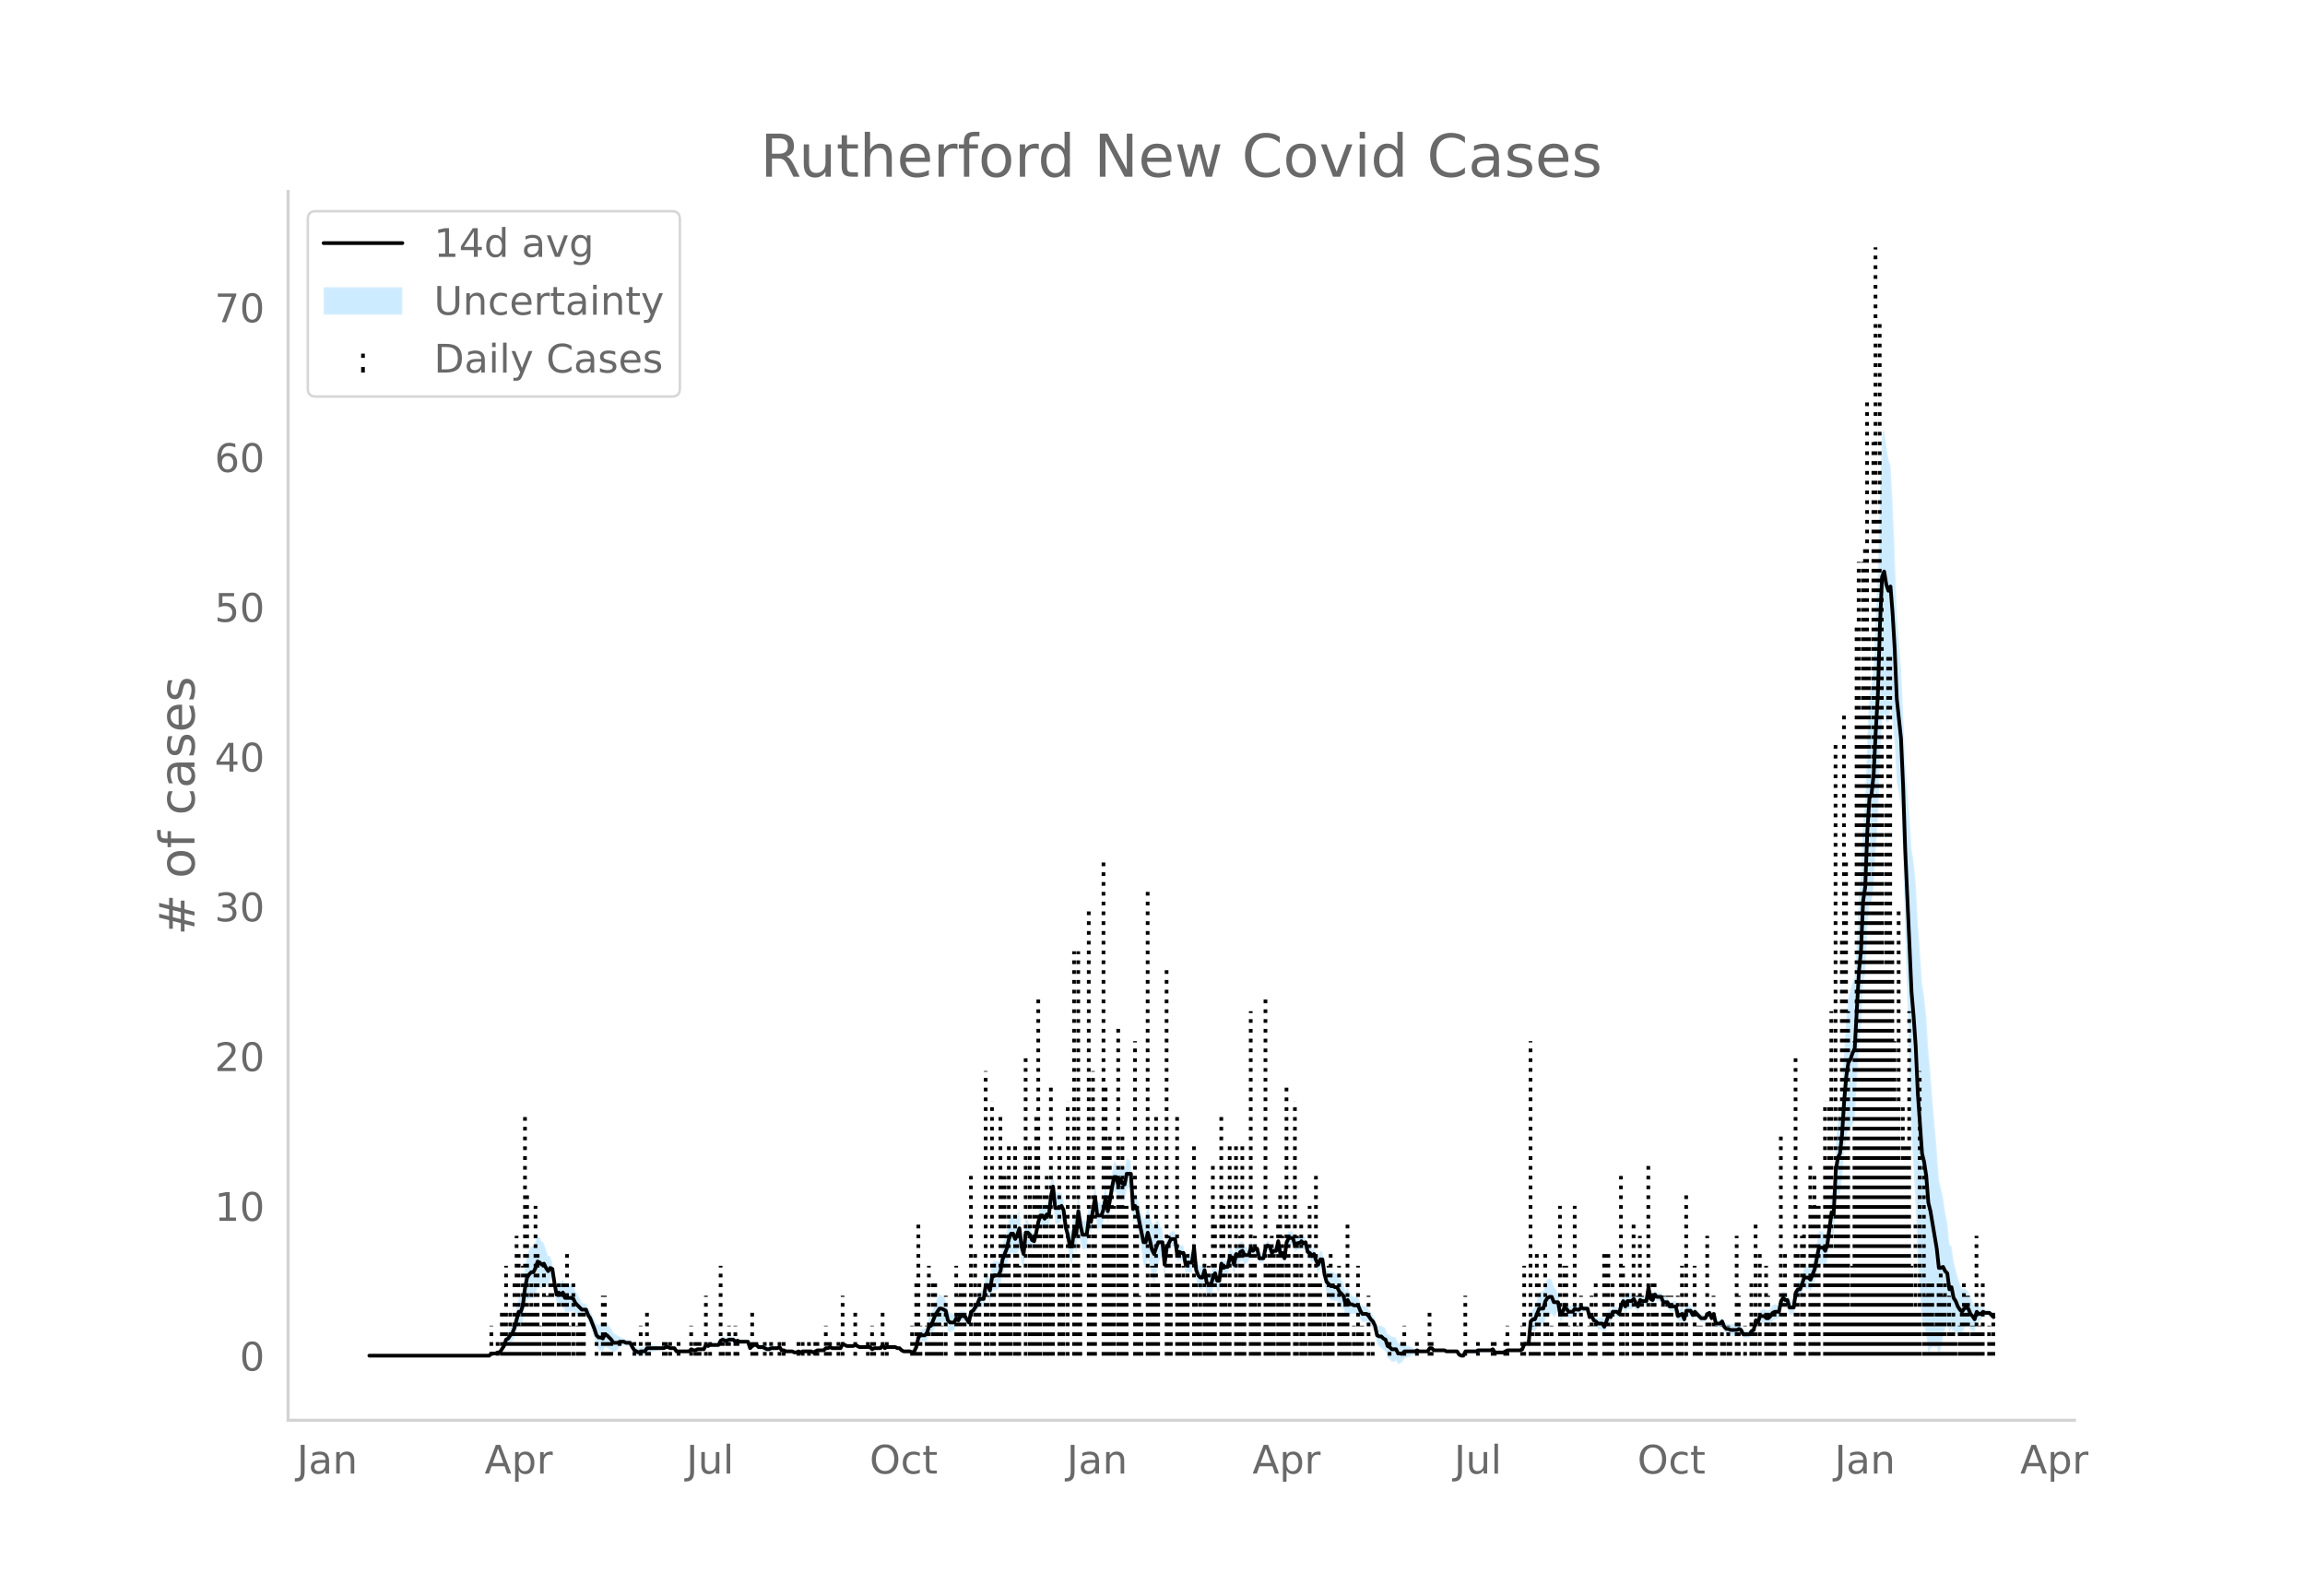 <svg height="864" viewBox="0 0 936 648" width="1248" xmlns="http://www.w3.org/2000/svg" xmlns:xlink="http://www.w3.org/1999/xlink"><defs><style>*{stroke-linecap:butt;stroke-linejoin:round}</style></defs><g id="figure_1"><path d="M0 648h936V0H0z" style="fill:#fff" id="patch_1"/><g id="axes_1"><path d="M117 576.72h725.4V77.76H117z" style="fill:none" id="patch_2"/><g id="PolyCollection_1"><defs><path d="M150.827-97.514H198.663l.854-.637.854.084.855.054.854-.334.854.065.854-1.05.855-.918.854-1.89.854.048.854-.81.854-.448.855-1.634.854-2.666.854-2.135.854.573.854-2.006.855-5.729.854-3.05.854-.497.854-.397.855.105.854-1.623.854-2.628.854.039.854.03.855-1.44.854.663.854.235.854-2.874.854-1.491.855 5.24.854 5.927.854-.17.854 1.517.855-.474.854 2.623.854.08.854-.08.854-.179.855.03.854 1.463.854.605.854.156.855-.256.854-.36.854.121.854 2.373.854 1.6.855 2.486.854 2.781.854 3.314.854 1.355.854.185.855.453.854-1.911.854.218.854.642.855.631.854.96.854-.645.854-.59.854-1.148.855-.597.854-.389.854.402.854.01.854-.01.855 1.904.854 1.385.854.502.854.553.855-.383.854.09.854.05.854-1.35.854-.103.855-.134.854-.174.854-.157.854-.205.854-.294.855-.036.854.009.854-.435.854-.09.855.348.854-.124.854-.241.854 1.544.854.125.855.085.854.06.854.044.854.027.855.015.854-.886.854.414.854-.075.854-.525.855-.04.854-.046.854-.053.854-1.439.854.534.855-.32.854.065.854.025.854-.013.855-.05.854-1.526.854-.284.854.445h.854l.855-.445.854-.077.854-.157.854.835.854-.514.855.37.854-.082.854-.103.854-.137.855-.205.854 3.11.854-.762.854-.39.854.029.855.925.854.01.854-.036.854.485.855.448.854.01.854-.5.854-.108.854-.164.855-.27.854-.44.854 1.36.854-.03.854.412.855.05.854.02.854-.006.854.492.855.055.854-.426.854.435.854-.48.854-.064.855-.087.854-.276.854-.035.854.406.854-.435.855-.386.854.036.854.03h.854l.855-.749.854.093.854-.34.854.466.854.016.855.003.854-.012.854-.026.854-1.619.854.459.855.424.854-.033.854-.06.854-.09.855-.417.854.413.854.435.854-.026.854-.03.855-.033.854-.039.854-.044.854.9.855-.446.854.014.854.005.854-.005.854-1.253.855 1.24.854-.464h3.417l.854.439h.854l.854.934.855.58.854.104.854.08.854.061.854.414.855-.411.854-1.738.854-3.226.854-.294.854.4.855.3.854-.552.854-2.06.854-.056.855-1.727.854-1.676.854-.916.854-1.04.854-.095.855.039.854-.053.854 3.568.854.55.854-.387.855-.48.854-2.25.854.663.854-1.964.855-.054.854-.002.854 1.27.854 1.176.854-4.503.855-.491.854-1.116.854-.865.854-1.626.855.309.854.137.854-4.711.854.497.854 2.33.855-4.613.854-.448.854.011.854-.49.854-1.773.855-4.462.854-1.8.854-1.766.854-3.143.855-1.605.854.06.854 2.236.854-1.771.854-3 .855 6.856.854 2.464.854-9.212.854-.89.854-.233.855 1.532.854-.015.854-3.672.854-3.881.855-1.895.854.533.854 1.527.854-1.376.854.697.855-7.08.854-3.444.854 8.694.854-.08.854-.246.855-1.488.854.69.854 6.654.854 3.659.855 6.087.854.951.854-6.808.854 2.415.854-9.521.855 5.222.854 2.864.854-.182.854-.303.855-7.291.854 1.12.854-5.154.854-3.625.854 7.437.855-.453.854-.677.854-2.538.854-4.545.854 5.648.855-4.137.854-4.94.854-3.827.854-.01.855 3.543.854-2.662.854 1.804.854.572.854-4.387.855-.306.854-.615.854 14.336.854-1.01.854 1.68.855 5.828.854 5.386.854 5.802.854.897.855-3.56.854 3.246.854 4.309.854 1.976.854-3.498.855-3.788.854-2.604.854-.631.854 8.742.854-8.208.855-2.534.854-2.014.854.055.854.051.855 6.381.854-1.33.854.49.854-.028.854 5.324.855-.64.854.124.854.027.854-6.308.855 9.587.854 2.638.854 1.025.854-.124.854-3.707.855 5.617.854.585.854.474.854-3.41.854-1.808.855 2.984.854-.131.854-6.99.854.36.855-.32.854.174.854-3.328.854.403.854 3.125.855-4.115.854.778.854-1.91.854-.391.854 1.673.855-.575.854-.933.854-2.834.854 1.099.855-1.07.854-.38.854 3.94.854.027.854-.371.855-4.219.854-.724.854.54.854 2.605.854-.9.855-.04.854-3.657.854 5.218.854-.422.855 2.291.854-6.304.854-1.494.854.09.854-.046.855 3.044.854-.846 1.708-.394v-.499l.855.803.854-.514.854 4.004.854.391.854 1.446.855-1.095.854 3.085.854 2.175.854-2.19.854-.142.855 6.847.854 3.905.854 1.44.854 1.177.855.092.854.224.854-.015.854 1.724.854.853.855.578.854 3.62.854-1.854.854 1.2.854-1.06.855.14.854-.079.854-.118.854 2.233.855 1.344.854-.105.854-.32.854.7.854 1.221.855.823.854 2.149.854 4.567.854.97.854.276.855 1.072.854.47.854 2.704.854.562.855 1 .854-.09.854-.325.854 1.432.854-.4.855-.566.854-1.512.854-.216.854-.265.855-.402.854-.419.854-.584.854-.607.854.281.855-.05.854-.064.854-.084.854-.055.854-1.206.855.029.854.867.854-.003.854-.006.855-.007.854-.01.854-.014.854.448h4.271l.854 1.414.855.547.854.124.854-1.755.854-.02.855-.022.854-.023.854-.026h.854l.854-.409.855.024.854.022.854.02.854.017.854-.054.855-.17.854-.73.854 1.357.854.043.855.036.854.03.854.027.854-.434.854-.435h5.126l.854-.434.854-1.753.854.217.855.128.854-7.138.854.244.854.71.854-1.41.855-1.416.854.456.854.213.854-2.755.855-1.186.854-.606.854-.476.854 1.493.854-1.054.855-1.755.854 4.469.854-.696.854-2.6.854.26.855 1.393.854.083.854.077.854-1.34.855.27.854-.304.854-1.314.854.251.854-.242.855-.349.854 3.708.854-.287.854 2.093.854.737.855 1.231.854.262.854.19.854 1.49.855-2.221.854-2.724.854.619.854-2.307.854-.146.855-.162.854.928.854-3.042.854-1.189.855 2.284.854-1.989.854.042.854-.094.854-1.259.855 1.353.854 1.13.854-2.867.854.333.854-.163.855-.242.854-5.356.854 4.721.854.435.855-2.207.854.888.854.009h.854l.854 2.208.855-.027.854-.172.854 1.94.854.157.854.133.855.114.854 3.965.854-.1.854-.24.855 2.346.854-3.652.854-.256.854-.36.854 1.657.855-1.51.854.606.854.815.854.83.855-.124.854-.233.854-1.743.854-.42.854 2.232.855-1.844.854 4.182.854.138.854.038.854-.831.855 2.29.854 1.082.854.172.854.628.855.128.854.075.854-.153.854-.806.854.293.855 1.274.854.063.854-.007.854-.078.854-1.731.855-.545.854-3.342.854 1.102.854-2.03.855.392.854.282.854.993.854.096.854-.765.855-1.297.854-.52.854-.237.854-.435.854-4.21.855-1.176.854 1.11.854.011.854 2.986.855-.08.854-.105.854-5.809.854-1.06.854.119.855-1.818.854-2.072.854.247.854.007.855 1.008.854-1.862.854-1.816.854-3.653.854-3.698.855.128.854-.357.854 1.23.854-2.532.854-5.935.855-5.214.854 1.636.854-14.73.854-2.67.855-.208.854-5.998.854-10.643.854-6.812.854-2.865.855.292.854-1.919.854-2.236.854-15.508.854-14.42.855-7.473.854-18.228.854-3.357.854-18.783.855-10.301.854-.182.854-6.158.854-15.173.854-11.761.855-24.938.854-16.276.854-2.052.854 3.48.854-.132.855-5.763.854 6.458.854 8.084.854 15.94.855 4.78.854 5.643.854 19.707.854 32.215.854 26.271.855 28.154.854 26.228.854 14.518.854 15.572.855 21.923.854 12.698.854 11.698.854 1.52.854 3.473.855 7.449.854-2.13.854-.835.854.185.854-.162.855 3.852.854-3.476.854-4.732.854-2.758.855-2.302.854 4.348.854-2.495.854 2.509.854-.712.855 1.14.854.074.854-.262.854-2.438.854-1.427.855.167.854 1.821.854.176.854.567.855-4.39.854.38.854-1.021.854-1.352.854.026.855-.147.854-.038.854.893.854.849v-2.499l-.854-.888-.854-.846-.854-.038-.855-.146-.854-.843-.854.386-.854-1.02-.854-1.358-.855 1.69-.854-2.039-.854-1.562-.854-2.523-.855-.701-.854-.559-.854.17-.854-2-.854-2.533-.855-3.204-.854-3.318-.854-6.18-.854-.757-.854-8.685-.855-4.039-.854-6.234-.854-3.863-.854-3.475-.855-11.787-.854-9.719-.854-10.24-.854-11.261-.854-9.081-.855-14.272-.854-7.822-.854-5.43-.854-12.629-.854-11.629-.855-16.305-.854-8.754-.854-5.465-.854-12.868-.855-11.812-.854-10.219-.854-19.914-.854-18.521-.854-10.865-.855-10.859-.854-24.894-.854-20.586-.854-15.262-.855-2.288-.854-5.346-.854-6.945-.854 2.292-.854 22.82-.855 32.405-.854 16.91-.854 20.448-.854 9.48-.854 3.294-.855 16.632-.854 26.395-.854 7.938-.854 21.737-.855 9.904-.854 16.857-.854 15.769-.854 1.24-.854 3.293-.855 2.899-.854 8.43-.854 13.17-.854 16.29-.854 9.641-.855 3.268-.854 7.755-.854 20.892-.854-.102-.855 7.818-.854 7.097-.854 2.68-.854-1.375-.854-.357-.855.128-.854 4.99-.854 5.035-.854 2.528-.854 2.483-.855-.73-.854.007-.854.247-.854 3.14-.855 2.527-.854.12-.854 1.545-.854 6.354-.854-.105-.855-.08-.854-3.096-.854.011-.854-.627-.855 1.43-.854 4.48-.854-.436-.854-.238-.854.35-.855 1.31-.854.971-.854.097-.854-.745-.854.282-.855.392-.854 3.183-.854-.635-.854 4.477-.855.324-.854.875-.854-.078-.854-.007-.854.063-.855-2.201-.854-.576-.854.063-.854-.153-.854.074-.855.129-.854-.242-.854.173-.854-.655-.855-2.055-.854.906-.854.039-.854.138-.854-3.637-.855 1.63-.854-2.112-.854.45-.854 1.732-.854-.234-.855-.123-.854-.908-.854-.923-.854-1.13-.855 1.095-.854-1.817-.854-.362-.854-.255-.854 3.298-.855-1.997-.854.628-.854.77-.854-3.855-.855.114-.854.133-.854.157-.854-1.536-.854-.171-.855-.028-.854-2.135h-.854l-.854.009-.854-.85-.855 2.137-.854-.434-.854-4.836-.854 5.938-.855-.242-.854-.162-.854-.536-.854 2.346-.854-1.477-.855-2.122-.854.478-.854-.094-.854.042-.854 2.356-.855-2.06-.854 2.286-.854 3.908-.854-.809-.855-.162-.854-.147-.854 2.038-.854-1.12-.854 2.49-.855 2.123-.854-1.117-.854.19-.854.263-.855-.507-.854-.132-.854-1.382-.854.582-.854-3.243-.855-.349-.854-.242-.854-.618-.854.424-.854-.304-.855-.6-.854 1.268-.854.077-.854.083-.855-1.213-.854-.61-.854 1.744-.854.174-.854-5.089-.855-1.754-.854-1.055-.854-2.85-.854-.476-.854.262-.855 1.421-.854 3.326-.854.213-.854.456-.855 2.928-.854 2.934-.854.71-.854 1.983-.854 11.106-.855.128-.854.218-.854 2.59-.854.435H612.103l-.854.434-.854.434-.854.027-.854.03-.855.037-.854.042-.854-1.25-.854.14-.855-.17-.854-.054-.854.018-.854.02-.854.021-.855.024-.854.46h-.854l-.854-.026-.854-.024-.855-.021-.854-.02-.854 1.72-.854.124-.855-.322-.854-1.192h-4.271l-.854-.421-.854-.013-.854-.01-.855-.008-.854-.006-.854-.003-.854-.87-.855.028-.854 1.401-.854-.055-.854-.084-.854-.064-.855-.05-.854-.587-.854.261-.854-.584-.854-.42-.855-.401-.854-.265-.854-.216-.854.226-.855-.566-.854-.4-.854-2.043-.854-.326-.854-.09-.855-.738-.854-.306-.854-2.509-.854-.4-.855-.664-.854.275-.854.101-.854-3.252-.854-1.326-.855-.915-.854-1.384-.854-1.039-.854-.32-.854-.104-.855-1.263-.854-2.111-.854-.118-.854-.08-.855-.728-.854-1.06-.854-2.275-.854 1.62-.854-3.33-.855-1.159-.854-.885-.854-1.75-.854-.016-.854-.645-.855.092-.854-.56-.854-.298-.854-2.177-.855-5.316-.854-.142-.854 2.154-.854-1.3-.854-2.128-.855.642-.854-1.16-.854-.478-.854-3.815-.854.355-.855-.935v.37l-1.708.475-.854.892-.855-3.038-.854-.047-.854.09-.854 1.982-.854 6.728-.855-2.053-.854.446-.854-5.207-.854 4.162-.855-.04-.854.838-.854-2.608-.854-.329-.854 1.014-.855 4.47-.854-.372-.854.028-.854-3.881-.854-.379-.855.667-.854-1.507-.854 3.248-.854-.933-.855-.575-.854-1.803-.854.477-.854 1.566-.854-.96-.855 4.574-.854-2.957-.854.403-.854 4.491-.854.174-.855.55-.854-3.116-.854 6.911-.854-.13-.855-3.098-.854 1.667-.854 2.671-.854-.394-.854-.284-.855-4.81-.854 2.376-.854-.125-.854-.712-.854-1.706-.855-8.658-.854 5.855-.854.028-.854.123-.855 1.098-.854-4.233-.854-.028-.854-.378-.854 1.275-.855-6.651-.854.051-.854.055-.854 1.461-.855.942-.854 5.693-.854-9.503-.854-.632-.854-2.604-.855.557-.854 1.714-.854-1.498-.854-3.511-.854-2.836-.855 4.26-.854.896-.854-2.885-.854-2.434-.855-3.729-.854-1.795-.854 1.597-.854-14.336-.854-.615-.855-.306-.854 4.302-.854-.297-.854-1.671-.854 2.551-.855-3.408-.854-.01-.854 4.861-.854 5.486-.855 4.551-.854-5.647-.854 5.012-.854 2.675-.854-.676-.855-.453-.854-7.334-.854 5.933-.854 5.27-.854-2.354-.855 6.61-.854-.303-.854-.182-.854-4.955-.855-6.073-.854 9.593-.854-1.929-.854 7.093-.854.952-.855-3.47-.854-2.424-.854-7.247-.854-2.785-.855.25-.854-.247-.854-.08-.854-8.682-.854 4.376-.855 8.559-.854-.173-.854 2.1-.854-1.08-.854.533-.855 3.319-.854 4.807-.854 3.278-.854-.883-.855-2.812-.854-1.97-.854-.891-.854 8.163-.854-3.617-.855-7.914-.854 2.213-.854 1.705-.854-2.108-.854.06-.855 2.739-.854 4.676-.854 2.578-.854 2.544-.855 5.095-.854 1.702-.854-.49-.854.01-.854 1.29-.855 5.814-.854-2.015-.854.497-.854 6.584-.854.137-.855.31-.854 2.717-.854 1.742-.854 1.49-.855.378-.854 4.185-.854-1.431-.854-1.336-.854-.002-.855-.054-.854 1.51-.854-1.074-.854 1.227-.855-.48-.854-.388-.854-1.187-.854-4.252-.854-.921-.855-.83-.854-.095-.854 1.566-.854 1.69-.854 2.668-.855 2.618-.854.812-.854 3.153-.854 1.186-.855.3-.854.4-.854 1.443-.854 4.593-.854 1.738-.855.458-.854-.456-.854.062-.854.08-.854.104-.855-.29-.854-.803h-.854l-.854-.43H360.11l-.854.406-.855-1.367-.854 1.353-.854-.005-.854.005-.854.014-.855.424-.854-.839-.854-.044-.854-.038-.855-.033-.854-.03-.854-.026-.854-.435-.854-.455-.855.453-.854-.092-.854-.059-.854-.033-.855-.445-.854-.41-.854 1.857-.854-.027-.854-.011-.855.002-.854.016-.854-.402-.854.528-.854.093-.855.99h-.854l-.854.029-.854.037-.855.482-.854.434-.854-.463-.854-.035-.854-.276-.855-.088-.854-.063-.854.389-.854-.434-.854.442-.855.056-.854-.377-.854-.007-.854.02-.855.05-.854-.456-.854-.03-.854-1.246-.854.43-.855-.271-.854-.165-.854-.107-.854.368-.854.01-.855-.42-.854-.384-.854-.036-.854.01-.855-.813-.854.028-.854.48-.854.975-.854-2.103-.855-.205-.854-.136-.854-.104-.854-.08-.855-.5-.854.354-.854-.902-.854-.157-.854-.077-.855.424h-.854l-.854-.424-.854.585-.854 1.95-.855-.051-.854-.013-.854.025-.854.065-.855.55-.854-.336-.854 2.036-.854-.053-.854-.046-.855-.04-.854.344-.854-.075-.854-.454-.854.851-.855.015-.854.027-.854.043-.854.061-.855.085-.854.125-.854-1.063-.854-.24-.854-.125-.855-.52-.854-.09-.854.434-.854.009-.855-.036-.854-.294-.854-.205-.854-.158-.854-.173-.855-.134-.854-.104-.854 1.256-.854.05-.854.09-.855.486-.854-.315-.854-.367-.854-1.221-.855-1.572-.854-.01-.854.01-.854-.467-.854-.388-.855-.597-.854-.28-.854-.59-.854-.645-.854-1.647-.855-1.106-.854-1.095-.854-.65-.854 1.564-.855-.417-.854.186-.854-.383-.854-1.9-.854-1.562-.855-1.859-.854-1.005-.854-1.972-.854.122-.854-.361-.855-1.994-.854-1.58-.854-1.134-.854-2.013-.855-.838-.854-.178-.854-.08-.854.079-.854-1.721-.855 1.264-.854-.221-.854 1.568-.854-3.63-.855-6.054-.854-2.361-.854-.267-.854-2.372-.854-2.811-.855-.572-.854-1.707-.854-.83-.854 2.585-.854 1.851-.855.105-.854 1.342-.854 2.108-.854 5.639-.855 8.172-.854 3.207-.854.572-.854 3.948-.854 4.284-.855 2.71-.854 1.29-.854 1.796-.854.917-.854 3.323-.855 1.688-.854 1.557-.854.065-.854.534-.855.055-.854.083-.854 1.101H150.827z" id="m5f1ae01f78" style="stroke:#fff;stroke-opacity:.2"/></defs><g clip-path="url(#pe291efb97d)"><use style="fill:#089fff;fill-opacity:.2;stroke:#fff;stroke-opacity:.2" xlink:href="#m5f1ae01f78" y="648"/></g></g><g id="LineCollection_1"><path clip-path="url(#pe291efb97d)" d="M199.517 550.486v-12.163M202.08 550.486v-6.082M203.788 550.486v-18.245M204.643 550.486v-18.245M205.497 550.486v-36.49M206.351 550.486v-6.082M207.205 550.486v-18.245M208.06 550.486v-12.163M208.914 550.486v-30.408M209.768 550.486v-48.654M210.622 550.486v-42.572M211.476 550.486v-12.163M212.33 550.486v-36.49M213.185 550.486V453.18M214.039 550.486v-66.899M214.893 550.486v-18.245M215.747 550.486v-30.408M216.602 550.486v-18.245M217.456 550.486V489.67M218.31 550.486v-42.572M219.164 550.486v-12.163M220.873 550.486v-36.49M221.727 550.486V526.16M222.581 550.486V526.16M223.435 550.486v-30.408M224.29 550.486v-30.408M225.144 550.486v-18.245M226.852 550.486v-30.408M227.706 550.486v-18.245M228.56 550.486v-30.408M229.415 550.486v-30.408M230.269 550.486v-42.572M231.123 550.486v-12.163M232.832 550.486v-30.408M234.54 550.486v-12.163M235.394 550.486v-18.245M236.249 550.486v-18.245M237.103 550.486v-18.245M242.228 550.486v-6.082M244.79 550.486V526.16M245.645 550.486V526.16M246.5 550.486v-6.082M247.353 550.486v-6.082M248.208 550.486v-6.082M251.624 550.486v-6.082M257.604 550.486v-6.082M260.167 550.486v-12.163M262.73 550.486v-18.245M263.583 550.486v-6.082M269.563 550.486v-6.082M270.417 550.486v-6.082M272.126 550.486v-6.082M275.542 550.486v-6.082M280.668 550.486v-12.163M282.376 550.486v-6.082M283.23 550.486v-6.082M284.085 550.486v-6.082M286.647 550.486V526.16M288.356 550.486v-6.082M292.627 550.486v-36.49M293.481 550.486v-6.082M295.19 550.486v-6.082M296.044 550.486v-12.163M298.606 550.486v-12.163M299.46 550.486v-6.082M305.44 550.486v-18.245M306.294 550.486v-6.082M307.148 550.486v-6.082M310.565 550.486v-6.082M313.128 550.486v-6.082M316.545 550.486v-6.082M318.253 550.486v-6.082M324.233 550.486v-6.082M325.941 550.486v-6.082M328.504 550.486v-6.082M331.066 550.486v-6.082M331.92 550.486v-6.082M335.338 550.486v-12.163M336.192 550.486v-6.082M337.046 550.486v-6.082M340.463 550.486v-6.082M342.171 550.486V526.16M347.297 550.486v-18.245M352.422 550.486v-6.082M354.13 550.486v-12.163M354.985 550.486v-6.082M358.401 550.486v-18.245M360.11 550.486v-6.082M370.36 550.486v-12.163M371.215 550.486v-6.082M372.069 550.486v-30.408M372.923 550.486v-54.735M373.777 550.486v-12.163M376.34 550.486v-12.163M377.194 550.486v-36.49M378.048 550.486v-6.082M378.903 550.486v-30.408M379.757 550.486v-30.408M380.611 550.486v-18.245M381.465 550.486v-18.245M382.32 550.486v-12.163M384.028 550.486V526.16M388.299 550.486v-36.49M389.153 550.486V526.16M390.007 550.486v-30.408M390.862 550.486v-30.408M391.716 550.486v-30.408M394.278 550.486v-72.98M395.133 550.486v-6.082M395.987 550.486v-42.572M396.841 550.486v-18.245M397.695 550.486v-30.408M400.258 550.486V434.934M401.112 550.486V526.16M402.82 550.486V447.097M403.675 550.486v-42.572M406.237 550.486V453.18M407.092 550.486v-72.98M407.946 550.486v-72.98M408.8 550.486v-48.654M409.654 550.486v-85.144M410.509 550.486v-30.408M412.217 550.486v-85.144M413.071 550.486v-48.654M413.925 550.486v-36.49M416.488 550.486V428.852M418.196 550.486v-85.144M419.05 550.486v-42.572M419.905 550.486v-66.899M420.76 550.486V453.18M421.613 550.486v-145.96M422.468 550.486v-66.899M424.176 550.486v-66.899M425.03 550.486v-72.98M425.884 550.486v-30.408M426.739 550.486v-109.47M427.593 550.486v-54.735M430.155 550.486v-85.144M431.01 550.486v-54.735M431.864 550.486v-42.572M433.572 550.486V447.097M436.135 550.486V386.28M436.99 550.486v-42.572M437.843 550.486V386.28M438.698 550.486v-30.408M442.115 550.486V368.035M442.969 550.486v-30.408M443.823 550.486V434.934M444.677 550.486v-66.899M448.094 550.486V349.79M448.948 550.486v-109.47M449.802 550.486v-85.144M450.657 550.486v-91.225M451.51 550.486v-72.98M452.365 550.486V489.67M454.074 550.486V416.69M454.928 550.486v-66.899M455.782 550.486v-91.225M456.636 550.486V489.67M457.49 550.486V489.67M460.907 550.486V422.77M461.761 550.486V489.67M462.616 550.486V526.16M463.47 550.486v-18.245M466.033 550.486V361.953M466.887 550.486V526.16M467.741 550.486v-36.49M468.595 550.486v-36.49M469.45 550.486V453.18M470.304 550.486v-30.408M473.72 550.486V392.362M474.575 550.486v-48.654M475.429 550.486v-42.572M477.992 550.486V453.18M478.846 550.486v-42.572M479.7 550.486v-30.408M480.554 550.486v-36.49M481.408 550.486v-30.408M482.263 550.486v-42.572M484.825 550.486v-85.144M485.68 550.486v-30.408M486.534 550.486v-18.245M487.388 550.486v-30.408M489.096 550.486v-42.572M489.95 550.486V526.16M490.805 550.486v-36.49M491.659 550.486V526.16M492.513 550.486v-79.062M493.367 550.486v-54.735M495.93 550.486V453.18M496.784 550.486V489.67M497.639 550.486v-36.49M498.493 550.486v-18.245M499.347 550.486v-85.144M501.91 550.486v-85.144M502.764 550.486V526.16M503.618 550.486v-48.654M504.472 550.486v-85.144M505.326 550.486v-30.408M507.89 550.486v-139.88M508.743 550.486v-42.572M509.598 550.486v-48.654M510.452 550.486v-18.245M511.306 550.486v-30.408M513.869 550.486v-145.96M514.723 550.486v-36.49M515.577 550.486v-42.572M516.431 550.486v-48.654M517.285 550.486v-42.572M518.994 550.486v-54.735M519.848 550.486v-66.899M520.702 550.486v-48.654M521.557 550.486v-18.245M522.41 550.486v-109.47M523.265 550.486v-54.735M525.828 550.486V447.097M526.682 550.486v-48.654M528.39 550.486v-48.654M528.39 550.486v-54.735M529.245 550.486v-30.408M530.099 550.486v-6.082M531.807 550.486V489.67M532.661 550.486v-30.408M533.516 550.486v-30.408M534.37 550.486v-72.98M535.224 550.486v-30.408M536.078 550.486v-30.408M537.787 550.486v-18.245M538.64 550.486v-6.082M539.495 550.486v-36.49M540.35 550.486v-42.572M541.204 550.486v-30.408M543.766 550.486v-36.49M544.62 550.486v-18.245M545.475 550.486v-18.245M546.329 550.486V526.16M547.183 550.486v-54.735M548.037 550.486v-6.082M549.746 550.486v-12.163M550.6 550.486v-6.082M551.454 550.486v-36.49M552.308 550.486v-12.163M553.163 550.486v-12.163M555.725 550.486V526.16M557.434 550.486v-6.082M564.267 550.486v-6.082M569.393 550.486v-6.082M570.247 550.486v-12.163M575.372 550.486v-6.082M580.497 550.486v-18.245M581.352 550.486v-6.082M595.02 550.486V526.16M600.144 550.486v-6.082M606.124 550.486v-6.082M606.978 550.486v-6.082M611.25 550.486v-6.082M612.103 550.486v-12.163M618.083 550.486v-12.163M618.937 550.486v-36.49M621.5 550.486V422.77M622.354 550.486v-12.163M623.208 550.486v-6.082M624.062 550.486v-42.572M624.917 550.486v-30.408M627.48 550.486v-42.572M628.334 550.486v-18.245M629.188 550.486v-6.082M630.042 550.486v-12.163M630.896 550.486v-6.082M633.459 550.486V489.67M634.313 550.486v-18.245M635.167 550.486v-36.49M636.021 550.486v-36.49M636.876 550.486v-12.163M639.438 550.486V489.67M640.293 550.486v-12.163M641.147 550.486v-6.082M642.001 550.486V526.16M645.418 550.486v-12.163M646.272 550.486V526.16M647.126 550.486v-12.163M647.98 550.486v-30.408M651.397 550.486v-42.572M652.252 550.486v-42.572M653.106 550.486v-42.572M653.96 550.486v-12.163M654.814 550.486v-30.408M658.231 550.486v-72.98M659.085 550.486v-36.49M660.794 550.486v-30.408M663.356 550.486v-54.735M664.21 550.486v-18.245M665.065 550.486V526.16M665.919 550.486v-48.654M666.773 550.486V526.16M669.336 550.486v-79.062M670.19 550.486v-6.082M671.044 550.486v-30.408M671.899 550.486v-30.408M672.753 550.486v-18.245M675.315 550.486V526.16M676.17 550.486v-18.245M677.024 550.486V526.16M677.878 550.486V526.16M678.732 550.486V526.16M681.295 550.486V526.16M682.15 550.486v-12.163M683.003 550.486v-36.49M684.712 550.486v-66.899M688.129 550.486v-36.49M688.983 550.486v-12.163M689.837 550.486v-12.163M690.691 550.486v-12.163M693.254 550.486v-48.654M694.108 550.486v-18.245M694.962 550.486v-6.082M695.817 550.486V526.16M696.67 550.486v-12.163M699.233 550.486v-12.163M700.088 550.486v-6.082M701.796 550.486v-12.163M702.65 550.486v-6.082M705.213 550.486v-48.654M706.067 550.486V526.16M708.63 550.486v-12.163M711.192 550.486v-30.408M712.047 550.486v-12.163M712.9 550.486v-54.735M714.61 550.486v-42.572M717.172 550.486v-36.49M718.026 550.486V526.16M718.88 550.486v-12.163M719.735 550.486v-18.245M720.589 550.486v-18.245M723.151 550.486v-91.225M724.006 550.486v-30.408M724.86 550.486v-42.572M729.131 550.486V428.852M729.985 550.486v-42.572M730.84 550.486v-12.163M731.694 550.486v-48.654M732.548 550.486v-54.735M735.11 550.486v-79.062M735.965 550.486V489.67M736.819 550.486v-72.98M737.673 550.486V489.67M738.527 550.486V489.67M741.09 550.486V447.097M741.944 550.486v-79.062M742.798 550.486V447.097M743.653 550.486v-139.88M744.507 550.486v-42.572M745.361 550.486v-249.35M746.215 550.486v-72.98M747.07 550.486V447.097M747.924 550.486V380.198M748.778 550.486V288.973M749.632 550.486V349.79M750.486 550.486v-139.88M751.34 550.486v-18.245M752.195 550.486v-36.49M753.049 550.486V422.77M753.903 550.486V252.483M754.757 550.486v-322.33M755.612 550.486V288.973M756.466 550.486v-322.33M757.32 550.486V222.074M758.174 550.486V161.257M759.029 550.486V258.564M759.883 550.486V355.872M760.737 550.486V179.502M761.591 550.486V100.44M762.445 550.486V209.911M763.3 550.486V130.85M764.154 550.486V240.32M765.008 550.486V392.362M765.862 550.486V325.463M766.716 550.486v-285.84M767.57 550.486v-285.84M768.425 550.486V380.198M769.28 550.486V422.77M770.133 550.486V447.097M770.988 550.486V368.035M771.842 550.486v-79.062M772.696 550.486V447.097M773.55 550.486v-85.144M774.404 550.486v-85.144M775.259 550.486v-139.88M776.113 550.486v-36.49M776.967 550.486v-18.245M777.821 550.486v-54.735M778.676 550.486v-18.245M779.53 550.486V434.934M781.238 550.486v-79.062M782.092 550.486V526.16M782.947 550.486v-30.408M783.8 550.486v-30.408M784.655 550.486v-30.408M785.51 550.486v-12.163M786.363 550.486v-18.245M787.218 550.486v-30.408M788.072 550.486v-36.49M788.926 550.486V526.16M789.78 550.486v-30.408M790.635 550.486v-6.082M791.489 550.486V526.16M792.343 550.486v-12.163M793.197 550.486v-18.245M794.051 550.486v-6.082M795.76 550.486v-12.163M796.614 550.486v-18.245M797.468 550.486v-30.408M798.322 550.486V526.16M799.177 550.486V526.16M800.03 550.486v-6.082M800.885 550.486v-12.163M801.74 550.486v-12.163M802.594 550.486v-48.654M803.448 550.486v-12.163M804.302 550.486v-12.163M805.156 550.486v-30.408M807.719 550.486v-12.163M808.573 550.486v-6.082M809.427 550.486v-18.245" style="fill:none;stroke:#000;stroke-dasharray:1.5,2.475;stroke-dashoffset:0;stroke-width:1.5"/></g><path clip-path="url(#pe291efb97d)" d="M149.973 550.486h48.69l.854-.869h1.709l.854-.434h.854l1.709-2.607.854-2.606.854-.434.854-1.304.854-.868.855-2.173 1.708-6.516h.854l.854-2.606.855-6.95.854-4.345.854-1.303.854-.869h.855l.854-1.737.854-2.607.854.435.854.868.855-.434.854 1.738.854 1.303.854-1.303.854.434.855 5.647.854 4.779.854-.869.854.869.855-.869.854 2.172h2.562l.855.434.854 1.738 2.563 2.607h1.708l.854 2.172.854 1.303 1.709 4.344.854 2.606.854.87h.854l.855.434.854-1.738.854.434 1.709 1.738.854 1.303h1.708l.854-.434h1.709l.854.434h1.708l.855 1.738.854 1.303 1.708.869.855-.435h1.708l.854-1.303h6.834l.854-.434h.854l.855.434h1.708l.854 1.303h5.126l.854-.868.854.434h.854l.854-.434h2.563l.854-1.738.854.434.855-.434h3.417l.854-1.738.854-.434.854.434h.854l.855-.434h1.708l.854.869.854-.435.855.435h3.417l.854 2.606.854-.869.854-.434h.854l.855.869h1.708l1.709.869h.854l.854-.435h2.563l.854-.434.854 1.303h.854l.854.434h2.563l.854.435h.855l.854-.435.854.435.854-.435h3.417l.854.435 1.709-.869h2.562l.855-.869h.854l.854-.434.854.434h3.417l.854-1.737 1.709.868h2.562l.855-.434 1.708.869h4.271l.854.869.855-.435h2.562l.854-1.303.855 1.303.854-.434h3.417l.854.434h.854l.854.87.855.433h2.562l.854.435.855-.435.854-1.737.854-3.91.854-.869h1.709l.854-.868.854-2.607.854-.434 1.709-4.344 1.708-2.607h.854l1.709.869.854 3.91.854.868h1.709l.854-1.737.854.869.854-1.738h1.709l1.708 2.606.854-4.344.855-.434 1.708-2.606.854-2.173h1.709l.854-5.647h.854l.854 2.172.855-5.213.854-.868h1.708l.854-1.738.855-4.779 1.708-4.344.854-3.91.855-2.171h.854l.854 2.172.854-1.738.854-2.606.855 7.385.854 3.04.854-8.688h.854l.854.87.855 2.171.854.434.854-3.475.854-4.344.855-2.606h.854l.854 1.303.854-1.738.854.435.855-7.82.854-3.91.854 8.689h1.708l.855-.869.854 1.738.854 6.95.854 3.041.855 4.779h.854l.854-6.951.854 2.172.854-9.557.855 5.647.854 3.91h1.708l.855-6.95.854 1.737 1.708-9.991.854 7.385h1.709l.854-2.607.854-4.778.854 5.647.855-4.344.854-5.213.854-4.344h.854l.855 3.475.854-2.606.854 1.737.854.435.854-4.344h1.709l.854 14.335.854-1.303.854 1.738.855 4.778 1.708 8.254h.854l.855-3.91.854 3.041.854 3.91.854 1.737.854-2.606.855-2.172h1.708l.854 9.122.854-6.95 1.709-3.475h1.708l.855 6.516.854-1.303.854.434h.854l.854 4.778.855-.868h1.708l.854-6.082.855 9.122.854 2.173.854.868h.854l.854-3.04.855 5.212 1.708.87.854-3.042.854-1.737.855 3.04h.854l.854-6.95.854 1.738.855-.435h.854l.854-3.91h.854l.854 3.041.855-4.344.854.87.854-1.738.854-.435.854 1.738h1.709l.854-3.041.854 1.303.855-.869h.854l.854 3.91h1.708l.855-4.344.854-.869.854.435.854 2.606.854-.869h.855l.854-3.91.854 5.213.854-.434.855 2.172.854-6.516.854-1.738h1.708l.855 3.041.854-.869 1.708-.434v-.435l.855.87.854-.435.854 3.91.854.434.854 1.303.855-.869.854 2.607.854 1.737.854-2.172h.854l.855 6.082.854 3.041 1.708 1.738h.855l.854.434h.854l.854 1.738 1.709 1.737.854 3.476.854-1.738.854 1.738h.854l.855.434h1.708l.854 2.172.855 1.303h1.708l.854.869.854 1.303.855.87.854 1.737.854 3.91.854.434h.854l.855.869.854.434.854 2.606.854.435.855.869h1.708l.854 1.737h1.709l.854-.869h4.27l.855-.434.854.434h3.417l.854-1.303h.855l.854.87h4.271l.854.433h4.271l.854 1.304.855.434h.854l.854-1.738h4.271l.854-.434h5.126l.854-.434.854 1.303h3.417l1.708-.869h5.126l.854-.434.854-2.172h1.709l.854-9.123.854-.869h.854l1.709-4.344h1.708l.854-3.04.855-1.304.854-.434h.854l.854 2.172h1.709l.854 4.778.854-.434.854-2.172.854.434.855 1.303h1.708l.854-1.303.855.435h.854l.854-.87.854.435h1.709l.854 3.475.854-.434.854 1.738.854.434.855.869h1.708l.854 1.303.855-2.172.854-2.606.854.868.854-2.172h1.709l.854.87.854-3.476.854-1.738.855 2.172.854-2.172h1.708l.854-.869.855 1.738.854 1.303.854-2.606.854.434h1.709l.854-5.647.854 4.778.854.435.855-2.172.854.869h1.708l.854 2.172h1.709l.854 1.737h2.563l.854 3.91 1.708-.869.855 2.172.854-3.475h1.708l.854 1.738.855-1.304 2.562 2.607h1.709l.854-1.738.854-.434.854 2.172.855-1.738.854 3.91h1.708l.854-.869.855 2.172.854.869h.854l.854.434h2.563l.854-.434.854.434.855 1.738h2.562l.854-1.303.855-.435.854-3.91.854.87.854-2.607h1.709l.854.869h.854l.854-.869.855-1.303.854-.435h1.708l.854-4.344.855-1.303.854.869h.854l.854 3.04h1.709l.854-6.08.854-1.304h.854l.855-2.172.854-2.607h1.708l.855.87 1.708-4.345 1.708-8.688h1.709l.854 1.303.854-2.606 1.709-13.033.854.87.854-17.811.854-5.213.855-1.738.854-7.82.854-13.466.854-9.991.854-5.648.855-1.303.854-2.606.854-1.738 1.708-31.277.855-8.688.854-19.983.854-5.647.854-22.59.855-13.466.854-1.738.854-7.82.854-17.81.854-14.335.855-28.671.854-19.549.854-2.172.854 5.213.854 2.607.855-1.738.854 10.86.854 14.336.854 20.417 1.709 16.073.854 19.114.854 26.064 1.709 38.228.854 19.549.854 9.99.854 12.164.855 19.114 1.708 24.327.854 3.475.854 5.648.855 10.86.854 3.475 2.562 15.204.855 7.82h.854l.854-.435.854 1.738.855.869.854 6.516.854-.869.854 4.344.854 1.303.855 2.172.854 1.304.854.868.854-1.303.854-.434.855.434.854 2.172.854.869.854 1.303.855-3.04.854.868h.854l.854-.869.854.435h1.709l1.708 1.737h0" style="fill:none;stroke:#000;stroke-linecap:round;stroke-width:1.5" id="line2d_1"/><path d="M117 576.72V77.76" style="fill:none;stroke:#d3d3d3;stroke-linecap:square;stroke-linejoin:miter;stroke-width:1.25" id="patch_3"/><path d="M117 576.72h725.4" style="fill:none;stroke:#d3d3d3;stroke-linecap:square;stroke-linejoin:miter;stroke-width:1.25" id="patch_4"/><g id="matplotlib.axis_1"><g id="xtick_1"><g style="fill:#696969" transform="matrix(.16 0 0 -.16 120.556 598.378)" id="text_1"><defs><path d="M9.813 72.906h9.859V5.078q0-13.187-5-19.14-5-5.954-16.094-5.954h-3.75v8.297h3.078q6.531 0 9.219 3.672Q9.813-4.39 9.813 5.078z" id="DejaVuSans-74"/><path d="M34.281 27.484q-10.89 0-15.093-2.484-4.204-2.484-4.204-8.5 0-4.781 3.157-7.594 3.156-2.797 8.562-2.797 7.485 0 12 5.297 4.516 5.297 4.516 14.078v2zm17.922 3.72V0H43.22v8.297Q40.14 3.328 35.547.953q-4.594-2.375-11.234-2.375-8.391 0-13.36 4.719Q6 8.016 6 15.922q0 9.219 6.172 13.906 6.187 4.688 18.437 4.688h12.61v.89q0 6.203-4.078 9.594-4.078 3.39-11.453 3.39-4.688 0-9.141-1.124-4.438-1.125-8.531-3.375v8.312q4.921 1.906 9.562 2.844 4.64.953 9.031.953 11.875 0 17.735-6.156 5.86-6.14 5.86-18.64z" id="DejaVuSans-97"/><path d="M54.89 33.016V0h-8.984v32.719q0 7.765-3.031 11.61-3.031 3.858-9.078 3.858-7.281 0-11.484-4.64-4.204-4.625-4.204-12.64V0H9.08v54.688h9.03v-8.5q3.235 4.937 7.594 7.374Q30.078 56 35.797 56q9.422 0 14.25-5.828 4.844-5.828 4.844-17.156z" id="DejaVuSans-110"/></defs><use xlink:href="#DejaVuSans-74"/><use x="29.492" xlink:href="#DejaVuSans-97"/><use x="90.771" xlink:href="#DejaVuSans-110"/></g></g><g id="xtick_2"><g style="fill:#696969" transform="matrix(.16 0 0 -.16 196.782 598.378)" id="text_2"><defs><path d="M34.188 63.188 20.797 26.906h26.812zm-5.579 9.718h11.188L67.578 0h-10.25l-6.64 18.703h-32.86L11.188 0H.78z" id="DejaVuSans-65"/><path d="M18.11 8.203v-29H9.077v75.484h9.031v-8.296q2.844 4.875 7.157 7.234Q29.594 56 35.594 56q9.968 0 16.187-7.906 6.235-7.907 6.235-20.797T51.78 6.484q-6.218-7.906-16.187-7.906-6 0-10.328 2.375-4.313 2.375-7.157 7.25zm30.578 19.094q0 9.906-4.079 15.547-4.078 5.64-11.203 5.64-7.14 0-11.218-5.64-4.079-5.64-4.079-15.547 0-9.906 4.078-15.547 4.079-5.64 11.22-5.64 7.124 0 11.202 5.64t4.078 15.547z" id="DejaVuSans-112"/><path d="M41.11 46.297q-1.516.875-3.297 1.281Q36.03 48 33.89 48q-7.625 0-11.703-4.953-4.079-4.953-4.079-14.234V0H9.08v54.688h9.03v-8.5q2.844 4.984 7.375 7.39Q30.031 56 36.531 56q.922 0 2.047-.125 1.125-.11 2.484-.36z" id="DejaVuSans-114"/></defs><use xlink:href="#DejaVuSans-65"/><use x="68.408" xlink:href="#DejaVuSans-112"/><use x="131.885" xlink:href="#DejaVuSans-114"/></g></g><g id="xtick_3"><g style="fill:#696969" transform="matrix(.16 0 0 -.16 278.703 598.378)" id="text_3"><defs><path d="M8.5 21.578v33.11h8.984V21.922q0-7.766 3.016-11.656 3.031-3.875 9.094-3.875 7.265 0 11.484 4.64 4.234 4.64 4.234 12.656v31h8.985V0h-8.984v8.406Q42.047 3.422 37.718 1q-4.313-2.422-10.032-2.422-9.421 0-14.312 5.86Q8.5 10.296 8.5 21.578zM31.11 56z" id="DejaVuSans-117"/><path d="M9.422 75.984h8.984V0H9.422z" id="DejaVuSans-108"/></defs><use xlink:href="#DejaVuSans-74"/><use x="29.492" xlink:href="#DejaVuSans-117"/><use x="92.871" xlink:href="#DejaVuSans-108"/></g></g><g id="xtick_4"><g style="fill:#696969" transform="matrix(.16 0 0 -.16 353.111 598.378)" id="text_4"><defs><path d="M39.406 66.219q-10.75 0-17.078-8.016-6.312-8-6.312-21.828 0-13.766 6.312-21.781 6.328-8 17.078-8 10.735 0 17.016 8 6.281 8.015 6.281 21.781 0 13.828-6.281 21.828-6.281 8.016-17.016 8.016zm0 8q15.328 0 24.5-10.281 9.188-10.282 9.188-27.563 0-17.234-9.188-27.516-9.172-10.28-24.5-10.28-15.375 0-24.593 10.25-9.204 10.265-9.204 27.546t9.204 27.563q9.218 10.28 24.593 10.28z" id="DejaVuSans-79"/><path d="M48.781 52.594v-8.407q-3.812 2.11-7.64 3.157-3.828 1.047-7.735 1.047-8.75 0-13.593-5.547-4.829-5.532-4.829-15.547 0-10.016 4.829-15.563 4.843-5.53 13.593-5.53 3.907 0 7.735 1.046 3.828 1.047 7.64 3.156V2.094Q45.016.344 40.984-.531q-4.015-.89-8.562-.89-12.36 0-19.64 7.765-7.266 7.765-7.266 20.953 0 13.375 7.343 21.031Q20.22 56 33.016 56q4.14 0 8.093-.86 3.953-.843 7.672-2.546z" id="DejaVuSans-99"/><path d="M18.313 70.219V54.688h18.5v-6.985h-18.5V18.016q0-6.688 1.828-8.594 1.828-1.906 7.453-1.906h9.218V0h-9.218q-10.407 0-14.36 3.875-3.953 3.89-3.953 14.14v29.688H2.687v6.984h6.594V70.22z" id="DejaVuSans-116"/></defs><use xlink:href="#DejaVuSans-79"/><use x="78.711" xlink:href="#DejaVuSans-99"/><use x="133.691" xlink:href="#DejaVuSans-116"/></g></g><g id="xtick_5"><g style="fill:#696969" transform="matrix(.16 0 0 -.16 433.199 598.378)" id="text_5"><use xlink:href="#DejaVuSans-74"/><use x="29.492" xlink:href="#DejaVuSans-97"/><use x="90.771" xlink:href="#DejaVuSans-110"/></g></g><g id="xtick_6"><g style="fill:#696969" transform="matrix(.16 0 0 -.16 508.57 598.378)" id="text_6"><use xlink:href="#DejaVuSans-65"/><use x="68.408" xlink:href="#DejaVuSans-112"/><use x="131.885" xlink:href="#DejaVuSans-114"/></g></g><g id="xtick_7"><g style="fill:#696969" transform="matrix(.16 0 0 -.16 590.492 598.378)" id="text_7"><use xlink:href="#DejaVuSans-74"/><use x="29.492" xlink:href="#DejaVuSans-117"/><use x="92.871" xlink:href="#DejaVuSans-108"/></g></g><g id="xtick_8"><g style="fill:#696969" transform="matrix(.16 0 0 -.16 664.9 598.378)" id="text_8"><use xlink:href="#DejaVuSans-79"/><use x="78.711" xlink:href="#DejaVuSans-99"/><use x="133.691" xlink:href="#DejaVuSans-116"/></g></g><g id="xtick_9"><g style="fill:#696969" transform="matrix(.16 0 0 -.16 744.988 598.378)" id="text_9"><use xlink:href="#DejaVuSans-74"/><use x="29.492" xlink:href="#DejaVuSans-97"/><use x="90.771" xlink:href="#DejaVuSans-110"/></g></g><g id="xtick_10"><g style="fill:#696969" transform="matrix(.16 0 0 -.16 820.36 598.378)" id="text_10"><use xlink:href="#DejaVuSans-65"/><use x="68.408" xlink:href="#DejaVuSans-112"/><use x="131.885" xlink:href="#DejaVuSans-114"/></g></g></g><g id="matplotlib.axis_2"><g id="ytick_1"><g style="fill:#696969" transform="matrix(.16 0 0 -.16 97.32 556.565)" id="text_11"><defs><path d="M31.781 66.406q-7.61 0-11.453-7.5Q16.5 51.422 16.5 36.375q0-14.984 3.828-22.484 3.844-7.5 11.453-7.5 7.672 0 11.5 7.5 3.844 7.5 3.844 22.484 0 15.047-3.844 22.531-3.828 7.5-11.5 7.5zm0 7.813q12.266 0 18.735-9.703 6.468-9.688 6.468-28.141 0-18.406-6.468-28.11-6.47-9.687-18.735-9.687-12.25 0-18.718 9.688-6.47 9.703-6.47 28.109 0 18.453 6.47 28.14Q19.53 74.22 31.78 74.22z" id="DejaVuSans-48"/></defs><use xlink:href="#DejaVuSans-48"/></g></g><g id="ytick_2"><g style="fill:#696969" transform="matrix(.16 0 0 -.16 87.14 495.748)" id="text_12"><defs><path d="M12.406 8.297h16.11v55.625l-17.532-3.516v8.985l17.438 3.515h9.86V8.296H54.39V0H12.406z" id="DejaVuSans-49"/></defs><use xlink:href="#DejaVuSans-49"/><use x="63.623" xlink:href="#DejaVuSans-48"/></g></g><g id="ytick_3"><g style="fill:#696969" transform="matrix(.16 0 0 -.16 87.14 434.93)" id="text_13"><defs><path d="M19.188 8.297h34.421V0H7.33v8.297q5.609 5.812 15.296 15.594 9.703 9.797 12.188 12.64 4.734 5.313 6.609 9 1.89 3.688 1.89 7.25 0 5.813-4.078 9.469-4.078 3.672-10.625 3.672-4.64 0-9.797-1.61-5.14-1.609-11-4.89v9.969Q13.767 71.78 18.938 73q5.188 1.219 9.485 1.219 11.328 0 18.062-5.672 6.735-5.656 6.735-15.125 0-4.5-1.688-8.531-1.672-4.016-6.125-9.485-1.218-1.422-7.765-8.187-6.532-6.766-18.453-18.922z" id="DejaVuSans-50"/></defs><use xlink:href="#DejaVuSans-50"/><use x="63.623" xlink:href="#DejaVuSans-48"/></g></g><g id="ytick_4"><g style="fill:#696969" transform="matrix(.16 0 0 -.16 87.14 374.114)" id="text_14"><defs><path d="M40.578 39.313Q47.656 37.797 51.625 33q3.984-4.781 3.984-11.813 0-10.78-7.422-16.703-7.421-5.906-21.093-5.906-4.578 0-9.438.906-4.86.907-10.031 2.72v9.515q4.094-2.39 8.969-3.61 4.89-1.218 10.218-1.218 9.266 0 14.125 3.656 4.86 3.656 4.86 10.64 0 6.454-4.516 10.079-4.515 3.64-12.562 3.64h-8.5v8.11h8.89q7.266 0 11.125 2.906 3.86 2.906 3.86 8.375 0 5.61-3.985 8.61-3.968 3.015-11.39 3.015-4.063 0-8.703-.89-4.641-.876-10.203-2.72v8.782q5.624 1.562 10.53 2.344 4.907.78 9.25.78 11.235 0 17.766-5.109 6.547-5.093 6.547-13.78 0-6.063-3.468-10.235-3.47-4.172-9.86-5.782z" id="DejaVuSans-51"/></defs><use xlink:href="#DejaVuSans-51"/><use x="63.623" xlink:href="#DejaVuSans-48"/></g></g><g id="ytick_5"><g style="fill:#696969" transform="matrix(.16 0 0 -.16 87.14 313.297)" id="text_15"><defs><path d="M37.797 64.313 12.89 25.39h24.906zm-2.594 8.593H47.61V25.391h10.407v-8.203H47.609V0h-9.812v17.188H4.89v9.515z" id="DejaVuSans-52"/></defs><use xlink:href="#DejaVuSans-52"/><use x="63.623" xlink:href="#DejaVuSans-48"/></g></g><g id="ytick_6"><g style="fill:#696969" transform="matrix(.16 0 0 -.16 87.14 252.48)" id="text_16"><defs><path d="M10.797 72.906h38.719v-8.312H19.828v-17.86q2.14.735 4.281 1.094 2.157.36 4.313.36 12.203 0 19.328-6.688 7.14-6.688 7.14-18.11 0-11.765-7.328-18.296-7.328-6.516-20.656-6.516-4.593 0-9.36.781-4.75.782-9.827 2.344v9.922q4.39-2.39 9.078-3.563 4.687-1.171 9.906-1.171 8.453 0 13.375 4.437 4.938 4.438 4.938 12.063 0 7.609-4.938 12.047-4.922 4.453-13.375 4.453-3.953 0-7.89-.875-3.922-.875-8.016-2.735z" id="DejaVuSans-53"/></defs><use xlink:href="#DejaVuSans-53"/><use x="63.623" xlink:href="#DejaVuSans-48"/></g></g><g id="ytick_7"><g style="fill:#696969" transform="matrix(.16 0 0 -.16 87.14 191.663)" id="text_17"><defs><path d="M33.016 40.375q-6.641 0-10.532-4.547-3.875-4.531-3.875-12.437 0-7.86 3.875-12.438 3.891-4.562 10.532-4.562 6.64 0 10.515 4.562 3.875 4.578 3.875 12.438 0 7.906-3.875 12.437-3.875 4.547-10.515 4.547zm19.578 30.922v-8.984q-3.719 1.75-7.5 2.671-3.782.938-7.5.938-9.766 0-14.922-6.594-5.14-6.594-5.875-19.922 2.875 4.25 7.219 6.516 4.359 2.266 9.578 2.266 10.984 0 17.36-6.672 6.374-6.657 6.374-18.125 0-11.235-6.64-18.032-6.641-6.78-17.672-6.78-12.657 0-19.344 9.687-6.688 9.703-6.688 28.109 0 17.281 8.204 27.563 8.203 10.28 22.015 10.28 3.719 0 7.5-.734t7.89-2.187z" id="DejaVuSans-54"/></defs><use xlink:href="#DejaVuSans-54"/><use x="63.623" xlink:href="#DejaVuSans-48"/></g></g><g id="ytick_8"><g style="fill:#696969" transform="matrix(.16 0 0 -.16 87.14 130.846)" id="text_18"><defs><path d="M8.203 72.906h46.875v-4.203L28.61 0H18.312L43.22 64.594H8.203z" id="DejaVuSans-55"/></defs><use xlink:href="#DejaVuSans-55"/><use x="63.623" xlink:href="#DejaVuSans-48"/></g></g><g style="fill:#696969" transform="matrix(0 -.2 -.2 0 78.98 379.813)" id="text_19"><defs><path d="M51.125 44H36.922l-4.11-16.313h14.313zm-7.328 27.781-5.078-20.265h14.265L58.11 71.78h7.813L60.89 51.516h15.234V44h-17.14l-4-16.313h15.53V20.22H53.079L48 0h-7.813l5.032 20.219H30.906L25.875 0h-7.86l5.079 20.219H7.719v7.468h17.187L29 44H13.281v7.516h17.625l4.985 20.265z" id="DejaVuSans-35"/><path d="M30.61 48.39q-7.22 0-11.422-5.64-4.204-5.64-4.204-15.453 0-9.813 4.172-15.453 4.188-5.64 11.453-5.64 7.188 0 11.375 5.655 4.203 5.672 4.203 15.438 0 9.719-4.203 15.406-4.187 5.688-11.375 5.688zm0 7.61q11.718 0 18.406-7.625 6.703-7.61 6.703-21.078 0-13.422-6.703-21.078-6.688-7.64-18.407-7.64-11.765 0-18.437 7.64-6.656 7.656-6.656 21.078 0 13.469 6.656 21.078Q18.844 56 30.609 56z" id="DejaVuSans-111"/><path d="M37.11 75.984V68.5h-8.594q-4.828 0-6.72-1.953-1.874-1.953-1.874-7.031v-4.828h14.797v-6.985H19.922V0H10.89v47.703H2.297v6.984h8.594V58.5q0 9.125 4.25 13.297 4.25 4.187 13.468 4.187z" id="DejaVuSans-102"/><path d="M44.281 53.078v-8.5q-3.797 1.953-7.906 2.922-4.094.984-8.5.984-6.688 0-10.031-2.047-3.344-2.046-3.344-6.156 0-3.125 2.39-4.906 2.391-1.781 9.626-3.39l3.078-.688q9.562-2.047 13.593-5.781 4.032-3.735 4.032-10.422 0-7.625-6.032-12.078-6.03-4.438-16.578-4.438-4.39 0-9.156.86Q10.688.296 5.422 2v9.281q4.984-2.594 9.812-3.89 4.829-1.282 9.579-1.282 6.343 0 9.75 2.172 3.421 2.172 3.421 6.125 0 3.656-2.468 5.61-2.453 1.953-10.813 3.765l-3.125.735q-8.344 1.75-12.062 5.39-3.704 3.64-3.704 9.985 0 7.718 5.47 11.906Q16.75 56 26.811 56q4.97 0 9.36-.734 4.406-.72 8.11-2.188z" id="DejaVuSans-115"/><path d="M56.203 29.594v-4.39H14.891q.593-9.282 5.593-14.142 5-4.859 13.938-4.859 5.172 0 10.031 1.266 4.86 1.265 9.656 3.812v-8.5Q49.266.734 44.187-.344 39.11-1.422 33.892-1.422q-13.094 0-20.735 7.61-7.64 7.625-7.64 20.625 0 13.421 7.25 21.296Q20.016 56 32.328 56q11.031 0 17.453-7.11 6.422-7.093 6.422-19.296zm-8.984 2.64q-.094 7.36-4.125 11.75-4.032 4.407-10.672 4.407-7.516 0-12.031-4.25-4.516-4.25-5.203-11.97z" id="DejaVuSans-101"/></defs><use xlink:href="#DejaVuSans-35"/><use x="83.789" xlink:href="#DejaVuSans-32"/><use x="115.576" xlink:href="#DejaVuSans-111"/><use x="176.758" xlink:href="#DejaVuSans-102"/><use x="211.963" xlink:href="#DejaVuSans-32"/><use x="243.75" xlink:href="#DejaVuSans-99"/><use x="298.73" xlink:href="#DejaVuSans-97"/><use x="360.01" xlink:href="#DejaVuSans-115"/><use x="412.109" xlink:href="#DejaVuSans-101"/><use x="473.633" xlink:href="#DejaVuSans-115"/></g></g><g style="fill:#696969" transform="matrix(.24 0 0 -.24 308.75 71.76)" id="text_20"><defs><path d="M44.39 34.188q3.172-1.079 6.172-4.594 3-3.516 6.032-9.672L66.609 0H56l-9.313 18.703q-3.624 7.328-7.015 9.719-3.39 2.39-9.25 2.39h-10.75V0h-9.86v72.906h22.266q12.5 0 18.656-5.234 6.157-5.219 6.157-15.766 0-6.89-3.203-11.437-3.204-4.532-9.297-6.282zM19.673 64.797V38.922h12.406q7.125 0 10.766 3.297 3.64 3.297 3.64 9.687 0 6.39-3.64 9.64-3.64 3.25-10.766 3.25z" id="DejaVuSans-82"/><path d="M54.89 33.016V0h-8.984v32.719q0 7.765-3.031 11.61-3.031 3.858-9.078 3.858-7.281 0-11.484-4.64-4.204-4.625-4.204-12.64V0H9.08v75.984h9.03V46.188q3.235 4.937 7.594 7.374Q30.078 56 35.797 56q9.422 0 14.25-5.828 4.844-5.828 4.844-17.156z" id="DejaVuSans-104"/><path d="M45.406 46.39v29.594h8.985V0h-8.985v8.203Q42.578 3.328 38.25.953q-4.313-2.375-10.375-2.375-9.906 0-16.14 7.906-6.22 7.922-6.22 20.813 0 12.89 6.22 20.797Q17.968 56 27.874 56q6.063 0 10.375-2.375 4.328-2.36 7.156-7.234zm-30.61-19.093q0-9.906 4.079-15.547 4.078-5.64 11.203-5.64 7.125 0 11.219 5.64 4.11 5.64 4.11 15.547 0 9.906-4.11 15.547-4.094 5.64-11.219 5.64-7.125 0-11.203-5.64-4.078-5.64-4.078-15.547z" id="DejaVuSans-100"/><path d="M9.813 72.906h13.28l32.329-60.984v60.984h9.562V0h-13.28L19.39 60.984V0H9.813z" id="DejaVuSans-78"/><path d="M4.203 54.688h8.985l11.234-42.672 11.172 42.672h10.593l11.235-42.672 11.187 42.672h8.985L63.28 0H52.688L40.922 44.828 29.109 0H18.5z" id="DejaVuSans-119"/><path d="M64.406 67.281v-10.39q-4.984 4.64-10.625 6.922-5.64 2.296-11.984 2.296-12.5 0-19.14-7.64-6.641-7.64-6.641-22.094 0-14.406 6.64-22.047 6.64-7.64 19.14-7.64 6.345 0 11.985 2.296 5.64 2.297 10.625 6.938V5.609Q59.234 2.094 53.437.33q-5.78-1.75-12.218-1.75-16.563 0-26.094 10.124-9.516 10.14-9.516 27.672 0 17.578 9.516 27.703 9.531 10.14 26.094 10.14 6.531 0 12.312-1.734 5.797-1.734 10.875-5.203z" id="DejaVuSans-67"/><path d="M2.984 54.688H12.5L29.594 8.797l17.093 45.89h9.516L35.687 0H23.485z" id="DejaVuSans-118"/><path d="M9.422 54.688h8.984V0H9.422zm0 21.296h8.984v-11.39H9.422z" id="DejaVuSans-105"/></defs><use xlink:href="#DejaVuSans-82"/><use x="64.982" xlink:href="#DejaVuSans-117"/><use x="128.361" xlink:href="#DejaVuSans-116"/><use x="167.57" xlink:href="#DejaVuSans-104"/><use x="230.949" xlink:href="#DejaVuSans-101"/><use x="292.473" xlink:href="#DejaVuSans-114"/><use x="333.586" xlink:href="#DejaVuSans-102"/><use x="368.791" xlink:href="#DejaVuSans-111"/><use x="429.973" xlink:href="#DejaVuSans-114"/><use x="469.336" xlink:href="#DejaVuSans-100"/><use x="532.813" xlink:href="#DejaVuSans-32"/><use x="564.6" xlink:href="#DejaVuSans-78"/><use x="639.404" xlink:href="#DejaVuSans-101"/><use x="700.928" xlink:href="#DejaVuSans-119"/><use x="782.715" xlink:href="#DejaVuSans-32"/><use x="814.502" xlink:href="#DejaVuSans-67"/><use x="884.326" xlink:href="#DejaVuSans-111"/><use x="945.508" xlink:href="#DejaVuSans-118"/><use x="1004.688" xlink:href="#DejaVuSans-105"/><use x="1032.471" xlink:href="#DejaVuSans-100"/><use x="1095.947" xlink:href="#DejaVuSans-32"/><use x="1127.734" xlink:href="#DejaVuSans-67"/><use x="1197.559" xlink:href="#DejaVuSans-97"/><use x="1258.838" xlink:href="#DejaVuSans-115"/><use x="1310.938" xlink:href="#DejaVuSans-101"/><use x="1372.461" xlink:href="#DejaVuSans-115"/></g><g id="legend_1"><path d="M128.2 161.015h144.675q3.2 0 3.2-3.2V88.96q0-3.2-3.2-3.2H128.2q-3.2 0-3.2 3.2v68.855q0 3.2 3.2 3.2z" style="fill:none;opacity:.8;stroke:#ccc;stroke-linejoin:miter" id="patch_5"/><path d="M131.4 98.718h32" style="fill:none;stroke:#000;stroke-linecap:round;stroke-width:1.5" id="line2d_4"/><g style="fill:#696969" transform="matrix(.16 0 0 -.16 176.2 104.317)" id="text_21"><defs><path d="M45.406 27.984q0 9.766-4.031 15.125-4.016 5.375-11.297 5.375-7.219 0-11.25-5.375-4.031-5.359-4.031-15.125 0-9.718 4.031-15.093t11.25-5.375q7.281 0 11.297 5.375 4.031 5.375 4.031 15.093zm8.985-21.203q0-13.953-6.203-20.765Q42-20.797 29.203-20.797q-4.734 0-8.937.703-4.203.703-8.157 2.172v8.735q3.954-2.141 7.813-3.157 3.86-1.031 7.86-1.031 8.843 0 13.234 4.61 4.39 4.609 4.39 13.937v4.453q-2.781-4.844-7.125-7.234Q33.938 0 27.875 0 17.828 0 11.672 7.656q-6.156 7.672-6.156 20.328 0 12.688 6.156 20.344Q17.828 56 27.875 56q6.063 0 10.406-2.39 4.344-2.391 7.125-7.22v8.297h8.985z" id="DejaVuSans-103"/></defs><use xlink:href="#DejaVuSans-49"/><use x="63.623" xlink:href="#DejaVuSans-52"/><use x="127.246" xlink:href="#DejaVuSans-100"/><use x="190.723" xlink:href="#DejaVuSans-32"/><use x="222.51" xlink:href="#DejaVuSans-97"/><use x="283.789" xlink:href="#DejaVuSans-118"/><use x="342.969" xlink:href="#DejaVuSans-103"/></g><path d="M131.4 127.802h32v-11.2h-32z" style="fill:#089fff;opacity:.2;stroke:#fff;stroke-linejoin:miter" id="patch_6"/><g style="fill:#696969" transform="matrix(.16 0 0 -.16 176.2 127.802)" id="text_22"><defs><path d="M8.688 72.906h9.921V28.61q0-11.718 4.235-16.875 4.25-5.14 13.781-5.14 9.469 0 13.719 5.14 4.25 5.157 4.25 16.875v44.297H64.5V27.391q0-14.25-7.063-21.532-7.046-7.28-20.812-7.28-13.828 0-20.89 7.28-7.047 7.282-7.047 21.532z" id="DejaVuSans-85"/><path d="M32.172-5.078q-3.797-9.766-7.422-12.735-3.61-2.984-9.656-2.984H7.906v7.516h5.282q3.703 0 5.75 1.765Q21-9.766 23.483-3.219l1.61 4.094-22.11 53.813H12.5l17.094-42.766 17.093 42.766h9.516z" id="DejaVuSans-121"/></defs><use xlink:href="#DejaVuSans-85"/><use x="73.193" xlink:href="#DejaVuSans-110"/><use x="136.572" xlink:href="#DejaVuSans-99"/><use x="191.553" xlink:href="#DejaVuSans-101"/><use x="253.076" xlink:href="#DejaVuSans-114"/><use x="294.189" xlink:href="#DejaVuSans-116"/><use x="333.398" xlink:href="#DejaVuSans-97"/><use x="394.678" xlink:href="#DejaVuSans-105"/><use x="422.461" xlink:href="#DejaVuSans-110"/><use x="485.84" xlink:href="#DejaVuSans-116"/><use x="525.049" xlink:href="#DejaVuSans-121"/></g><path d="M147.4 151.287v-7.7" style="fill:none;stroke:#000;stroke-dasharray:2.25,3.712;stroke-dashoffset:0;stroke-width:1.5" id="line2d_6"/><g style="fill:#696969" transform="matrix(.16 0 0 -.16 176.2 151.287)" id="text_23"><defs><path d="M19.672 64.797V8.109h11.922q15.093 0 22.093 6.829 7 6.843 7 21.593 0 14.64-7 21.453-7 6.813-22.093 6.813zm-9.86 8.11h20.266q21.188 0 31.094-8.813 9.922-8.813 9.922-27.563 0-18.86-9.969-27.703Q51.172 0 30.078 0H9.813z" id="DejaVuSans-68"/></defs><use xlink:href="#DejaVuSans-68"/><use x="77.002" xlink:href="#DejaVuSans-97"/><use x="138.281" xlink:href="#DejaVuSans-105"/><use x="166.064" xlink:href="#DejaVuSans-108"/><use x="193.848" xlink:href="#DejaVuSans-121"/><use x="253.027" xlink:href="#DejaVuSans-32"/><use x="284.814" xlink:href="#DejaVuSans-67"/><use x="354.639" xlink:href="#DejaVuSans-97"/><use x="415.918" xlink:href="#DejaVuSans-115"/><use x="468.018" xlink:href="#DejaVuSans-101"/><use x="529.541" xlink:href="#DejaVuSans-115"/></g></g></g></g><defs><clipPath id="pe291efb97d"><path d="M117 77.76h725.4v498.96H117z"/></clipPath></defs></svg>